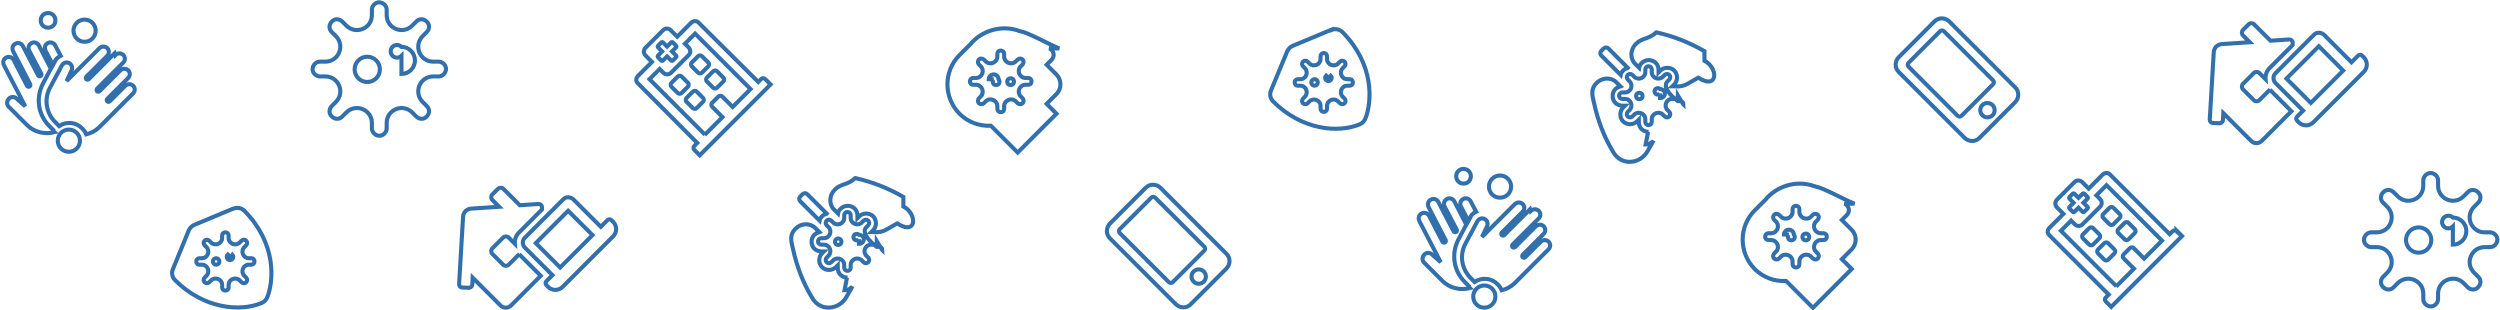 <?xml version="1.0" encoding="UTF-8"?>
<!DOCTYPE svg PUBLIC "-//W3C//DTD SVG 1.1//EN" "http://www.w3.org/Graphics/SVG/1.1/DTD/svg11.dtd">
<!-- Creator: CorelDRAW X6 -->
<svg xmlns="http://www.w3.org/2000/svg" xml:space="preserve" width="122.068mm" height="15.152mm" version="1.1" style="shape-rendering:geometricPrecision; text-rendering:geometricPrecision; image-rendering:optimizeQuality; fill-rule:evenodd; clip-rule:evenodd"
viewBox="0 0 8114 1007"
 xmlns:xlink="http://www.w3.org/1999/xlink"
 aria-hidden="true"
 focusable="false"
 data-prefix="far"
 data-icon="hospital"
 role="img">
 <defs>
  <style type="text/css">
   <![CDATA[
    .str0 {stroke:#3270AD;stroke-width:13.293}
    .fil0 {fill:none}
   ]]>
  </style>
 </defs>
 <g id="Capa_x0020_1">
  <g id="_632068320">
   <path class="fil0 str0" d="M2683 693l-63 -63c-4,-4 -11,-4 -15,0l-8 8c-4,4 -4,11 0,15l63 63c1,-5 4,-10 8,-14 4,-4 9,-7 14,-8l0 0zm68 208c-8,0 -17,-3 -23,-9 -6,-6 -9,-14 -9,-23l0 -8 -6 6c-12,12 -33,12 -45,0 -12,-12 -12,-33 0,-45l6 -6 -8 0c-8,0 -17,-3 -23,-9 -12,-12 -12,-33 0,-45 4,-4 10,-7 16,-9l-13 -13c-17,-17 -46,-16 -64,2 -21,21 -14,41 -8,67 12,55 32,108 61,156 3,6 7,11 12,16 0,0 0,0 0,0 29,29 79,20 100,-17l20 -35c-1,2 -2,3 -4,4 -6,6 -14,9 -22,9l8 -41zm113 -89c0,-3 -1,-6 -3,-8 -2,-2 -5,-3 -8,-3l-8 0c-36,-28 -46,-51 -33,-64l6 -6c4,-4 4,-11 0,-15 -4,-4 -11,-4 -15,0l-6 6c-13,13 -36,4 -36,-15l0 -8c0,-3 -1,-6 -3,-8 -4,-4 -11,-4 -15,0 -2,2 -3,5 -3,8l0 8c0,19 -23,28 -36,15l-6 -6c-4,-4 -11,-4 -15,0 -4,4 -4,11 0,15l6 6c13,13 4,36 -15,36l-8 0c-3,0 -6,1 -8,3 -4,4 -4,11 0,15 2,2 5,3 8,3l8 0c19,0 28,23 15,36l-6 6c-4,4 -4,11 0,15 4,4 11,4 15,0l6 -6c13,-13 36,-4 36,15l0 8c0,3 1,6 3,8 4,4 11,4 15,0 2,-2 3,-5 3,-8l0 -8c0,-19 23,-28 36,-15l6 6c4,4 11,4 15,0 4,-4 4,-11 0,-15l-6 -6c-13,-13 -4,-36 15,-36l8 0c3,0 6,-1 8,-3 2,-2 3,-5 3,-8l17 28zm-136 -20c-4,4 -11,4 -15,0 -4,-4 -4,-11 0,-15 4,-4 11,-4 15,0 4,4 4,11 0,15l0 0zm60 -15c-4,4 -11,4 -15,0 -4,-4 -4,-11 0,-15 4,-4 11,-4 15,0 4,0 8,2 11,4 6,6 6,15 0,21 -3,3 -7,4 -11,4l0 -15zm144 -138c-49,-28 -101,-49 -156,-61 -27,24 -47,17 -67,38 -18,18 -19,47 -2,64l13 13c1,-6 4,-12 9,-16 12,-12 33,-12 45,0 6,6 9,14 9,23l0 8 6 -6c12,-12 33,-12 45,0 12,12 12,33 0,45l-6 6 8 0c14,2 29,-1 41,-8l35 -20c56,36 64,-14 36,-43 0,0 0,0 0,0 -5,-5 -10,-9 -16,-12l0 -30z"/>
  </g>
  <g id="_632070000">
   <path class="fil0 str0" d="M8009 624l-13 13c-31,31 -83,9 -83,-34l0 -18c0,-6 -3,-12 -7,-16 -10,-10 -25,-10 -34,0 -4,4 -7,10 -7,16l0 18c0,43 -52,65 -83,34l-13 -13c-10,-10 -25,-10 -34,0 -10,10 -10,25 0,34l13 13c31,31 9,83 -34,83l-18 0c-6,0 -12,3 -16,7 -10,10 -10,25 0,34 4,4 10,7 16,7l18 0c43,0 65,52 34,83l-13 13c0,0 0,0 0,0 -10,10 -10,25 0,34 10,10 25,10 34,0 0,0 0,0 0,0l13 -13c31,-31 83,-9 83,34l0 18c0,6 3,12 7,16 10,10 25,10 34,0 4,-4 7,-10 7,-16l0 -18c0,-43 52,-65 83,-34l13 13c10,10 25,10 34,0 10,-10 10,-25 0,-34l-13 -13c-31,-31 -9,-83 34,-83l18 0c6,0 12,-3 16,-7 10,-10 10,-25 0,-34 -4,-4 -10,-7 -16,-7l-18 0c-43,0 -65,-52 -34,-83l13 -13c0,0 0,0 0,0 10,-10 10,-25 0,-34 -10,-10 -25,-10 -34,0 0,0 0,0 0,0l0 0zm-130 184c-16,16 -42,16 -58,0 -16,-16 -16,-42 0,-58 16,-16 42,-16 58,0 16,16 16,42 0,58l0 0zm82 -73c-8,8 -21,8 -29,0 -8,-8 -8,-21 0,-29 8,-8 21,-8 29,0 12,0 23,5 31,13 17,17 17,45 0,62 -8,8 -19,13 -31,13l0 -58z"/>
  </g>
  <g id="_632070648">
   <path class="fil0 str0" d="M4894 631c14,-14 14,-37 0,-51 -14,-14 -37,-14 -51,0 -14,14 -14,37 0,51 14,14 37,14 51,0zm-122 74c2,-4 4,-7 7,-10 0,0 0,0 0,0 3,-3 8,-6 12,-8l-18 -34c-1,-2 -2,-3 -3,-4 -7,-7 -17,-7 -24,-1 -7,5 -8,15 -4,23l24 46 6 -11zm-5 226c0,-1 1,-1 1,-2l-14 -14c-36,-36 -44,-90 -22,-135l27 -51 -39 -76c-1,-2 -2,-3 -3,-4 -7,-7 -17,-7 -24,-1 -7,5 -8,15 -4,23l39 74c1,2 1,5 -1,7 -2,2 -6,2 -8,0 0,0 -1,-1 -1,-1l-50 -96c-1,-2 -2,-3 -3,-4 -7,-7 -17,-7 -24,-1 -7,5 -8,15 -4,23l55 106c1,2 1,5 -1,7 -2,2 -6,2 -8,0 0,0 -1,-1 -1,-1l-44 -85c-1,-2 -2,-3 -3,-4 -7,-7 -17,-7 -24,-1 -7,5 -8,15 -4,23l69 133 -28 -25c0,0 0,0 0,0 -7,-7 -18,-7 -25,0 -7,7 -8,19 -1,26l60 60c23,23 57,31 89,23l0 0zm199 -252l-84 84c-2,2 -6,2 -8,0 -2,-2 -2,-6 0,-8l68 -68c0,0 0,0 0,0 7,-7 7,-18 0,-25 -1,-1 -2,-2 -3,-2 -7,-5 -17,-3 -23,3l-106 106 16 -34c4,-7 2,-16 -3,-21 -7,-7 -18,-7 -25,0 -1,1 -2,3 -3,4l-40 75c-18,36 -11,79 17,108 0,0 0,0 0,0l14 14c24,-16 55,-13 75,8 6,6 10,12 13,19 16,-4 31,-12 42,-23l110 -110c0,0 0,0 0,0 7,-7 7,-18 0,-25 -1,-1 -2,-2 -3,-2 -7,-5 -17,-3 -23,3l-50 50c-2,2 -6,2 -8,0 -2,-2 -2,-6 0,-8l68 -68c0,0 0,0 0,0 7,-7 7,-18 0,-25 -1,-1 -2,-2 -3,-2 -7,-5 -17,-3 -23,3l-67 67c-2,2 -6,2 -8,0 -2,-2 -2,-6 0,-8l85 -85c0,0 0,0 0,0 7,-7 7,-18 0,-25 -1,-1 -2,-2 -3,-2 -7,-5 -17,-3 -23,3zm-199 -90c9,-9 9,-25 0,-34 -9,-9 -25,-9 -34,0 -9,9 -9,25 0,34 9,9 25,9 34,0zm25 348c-14,14 -14,37 0,51 14,14 37,14 51,0 14,-14 14,-37 0,-51 -14,-14 -37,-14 -51,0l0 0z"/>
  </g>
  <path class="fil0 str0" d="M5853 761c-4,4 -4,11 0,16 4,4 11,4 16,0 4,-4 4,-11 0,-16 -4,-4 -11,-4 -16,0zm-47 0c-4,4 -4,11 0,16 4,4 11,4 16,0 4,-4 4,-11 0,-16 0,-4 -2,-8 -5,-11 -6,-6 -16,-6 -22,0 -3,3 -5,7 -5,11l16 0zm213 -100c-34,-13 -99,-51 -128,-56 -53,-20 -113,-6 -153,34 -2,2 -4,4 -6,7l-37 37c-52,52 -52,137 0,190 0,0 0,0 0,0 27,27 64,41 102,39l87 87 126 -126 -32 -32 32 -32c17,-17 17,-46 0,-63l-32 -32 16 -16c9,-9 9,-23 0,-32 -2,-2 -5,-4 -8,-5l32 0zm-119 52l-6 6c-14,14 -4,38 16,38l8 0c3,0 6,1 8,3 4,4 4,11 0,16 -2,2 -5,3 -8,3l-8 0c-20,0 -30,24 -16,38l6 6c4,4 4,11 0,16 -4,4 -11,4 -16,0l-6 -6c-14,-14 -38,-4 -38,16l0 8c0,3 -1,6 -3,8 -4,4 -11,4 -16,0 -2,-2 -3,-5 -3,-8l0 -8c0,-20 -24,-30 -38,-16l-6 6c-4,4 -11,4 -16,0 -4,-4 -4,-11 0,-16l6 -6c14,-14 4,-38 -16,-38l-8 0c-3,0 -6,-1 -8,-3 -4,-4 -4,-11 0,-16 2,-2 5,-3 8,-3l8 0c20,0 30,-24 16,-38l-6 -6c-4,-4 -4,-11 0,-16 4,-4 11,-4 16,0l6 6c14,14 38,4 38,-16l0 -8c0,-3 1,-6 3,-8 4,-4 11,-4 16,0 2,2 3,5 3,8l0 8c0,20 24,30 38,16l6 -6c4,-4 11,-4 16,0 4,4 4,11 0,16z"/>
  <g id="_632068080">
   <path class="fil0 str0" d="M3718 610l-115 115c-14,14 -14,36 0,49l213 213c14,14 36,14 49,0l115 -115c14,-14 14,-36 0,-49l-213 -213c-14,-14 -36,-14 -49,0zm189 304c-9,9 -24,9 -33,0 -9,-9 -9,-24 0,-33 9,-9 24,-9 33,0 9,9 9,24 0,33zm2 -113c3,3 3,9 0,12l-103 103c-3,3 -9,3 -12,0l-160 -160c-3,-3 -3,-9 0,-12l103 -103c3,-3 9,-3 12,0l160 160 0 0z"/>
  </g>
  <path class="fil0 str0" d="M694 841c-4,4 -4,11 0,15 4,4 11,4 15,0 4,-4 4,-11 0,-15 -4,-4 -11,-4 -15,0l0 0zm63 -164l-127 53c-4,2 -7,4 -10,7 -3,3 -5,7 -7,10l-52 127c-5,12 -2,26 7,35 0,0 0,0 0,0 93,93 211,104 282,74 4,-2 7,-4 10,-7 3,-3 5,-7 7,-10 23,-57 29,-178 -74,-282 0,0 0,0 0,0 -9,-9 -23,-12 -35,-7l0 0zm42 119l-6 6c-13,13 -4,36 15,36l8 0c3,0 6,1 7,3 4,4 4,11 0,15 -2,2 -5,3 -7,3l-8 0c-19,0 -28,23 -15,36l6 6c4,4 4,11 0,15 -4,4 -11,4 -15,0l-6 -6c-13,-13 -36,-4 -36,15l0 8c0,3 -1,6 -3,7 -4,4 -11,4 -15,0 -2,-2 -3,-5 -3,-7l0 -8c0,-19 -23,-28 -36,-15l-6 6c-4,4 -11,4 -15,0 -4,-4 -4,-11 0,-15l6 -6c13,-13 4,-36 -15,-36l-8 0c-3,0 -6,-1 -7,-3 -4,-4 -4,-11 0,-15 2,-2 5,-3 7,-3l8 0c19,0 28,-23 15,-36l-6 -6c-4,-4 -4,-11 0,-15 4,-4 11,-4 15,0l6 6c13,13 36,4 36,-15l0 -8c0,-3 1,-6 3,-7 4,-4 11,-4 15,0 2,2 3,5 3,7l0 8c0,19 23,28 36,15l6 -6c4,-4 11,-4 15,0 4,4 4,11 0,15zm-60 30c-4,4 -4,11 0,15 4,4 11,4 15,0 4,-4 4,-11 0,-15 -4,4 -4,11 0,15l-15 -15z"/>
  <g id="_637272920">
   <path class="fil0 str0" d="M1686 824l-35 35c-5,5 -13,5 -18,0l-35 -35c-5,-5 -5,-13 0,-18l35 -35c5,-5 13,-5 18,0l20 20c-1,-13 3,-26 13,-36l75 -75 0 -8c0,-3 -1,-5 -3,-7 -2,-2 -5,-3 -8,-3l-61 4 -53 -53c-5,-5 -13,-5 -18,0l-18 18c-5,5 -5,13 0,18l22 22 -91 6c-6,0 -14,4 -18,8 -4,4 -8,12 -8,18l-13 219c0,3 1,6 3,8 2,2 4,3 7,3l22 1c3,0 6,-2 8,-4 2,-2 3,-4 3,-7l1 -22 90 90c10,10 25,10 35,0l96 -96 -70 -70zm284 -108l-20 20 -88 -88c-10,-10 -25,-10 -33,-2l-126 126c-9,9 -8,24 2,33l88 88 -20 20c-3,3 -3,8 0,12l6 6c13,13 34,13 47,0l164 -164c13,-13 13,-34 0,-47l-6 -6c-3,-3 -8,-3 -12,0l0 0zm-47 47l-105 105 -79 -79 105 -105 79 79z"/>
  </g>
  <g id="_632562864">
   <path class="fil0 str0" d="M6781 794l-21 -21c-3,-3 -3,-9 0,-12l21 -21c3,-3 9,-3 12,0l21 21c3,3 3,9 0,12l-21 21c-3,3 -9,3 -12,0zm78 -66l21 -21c3,-3 3,-9 0,-12l-21 -21c-3,-3 -9,-3 -12,0l-21 21c-3,3 -3,9 0,12l21 21c3,3 9,3 12,0l0 0zm4 82l-21 -21c-3,-3 -9,-3 -12,0l-21 21c-3,3 -3,9 0,12l21 21c3,3 9,3 12,0l21 -21c3,-3 3,-9 0,-12zm45 -33l21 -21c3,-3 3,-9 0,-12l-21 -21c-3,-3 -9,-3 -12,0l-21 21c-3,3 -3,9 0,12l21 21c3,3 9,3 12,0l0 0zm156 -29l18 18 -230 230 -18 -18c-3,-3 -3,-9 0,-12l10 -10 -194 -194c-6,-6 -5,-16 2,-23l45 -45 -21 -21c-7,-7 -7,-18 0,-25l57 -57c7,-7 18,-7 25,0l21 21 45 -45c7,-7 17,-7 23,-2l195 195 10 -10c3,-3 9,-3 12,0zm-196 182l58 -58 -34 -34c-3,-3 -3,-9 0,-12l21 -21c3,-3 9,-3 12,0l34 34 58 -58 -180 -180 -33 33 12 12c7,7 7,18 0,25l-57 57c-7,7 -18,7 -25,0l-12 -12 -33 33 180 180zm-109 -301l-13 13 -13 -13c-2,-2 -4,-2 -6,0l-10 10c-2,2 -2,4 0,6l13 13 -13 13c-2,2 -2,4 0,6l10 10c2,2 4,2 6,0l13 -13 13 13c2,2 4,2 6,0l10 -10c2,-2 2,-4 0,-6l-13 -13 13 -13c2,-2 2,-4 0,-6l-10 -10c-2,-2 -4,-2 -6,0z"/>
  </g>
  <g id="_611387888">
   <path class="fil0 str0" d="M5283 220l-63 -63c-4,-4 -11,-4 -15,0l-8 8c-4,4 -4,11 0,15l63 63c1,-5 4,-10 8,-14 4,-4 9,-7 14,-8l0 0zm68 208c-8,0 -17,-3 -23,-9 -6,-6 -9,-14 -9,-23l0 -8 -6 6c-12,12 -33,12 -45,0 -12,-12 -12,-33 0,-45l6 -6 -8 0c-8,0 -17,-3 -23,-9 -12,-12 -12,-33 0,-45 4,-4 10,-7 16,-9l-13 -13c-17,-17 -46,-16 -64,2 -21,21 -14,41 -8,67 12,55 32,108 61,156 3,6 7,11 12,16 0,0 0,0 0,0 29,29 79,20 100,-17l20 -35c-1,2 -2,3 -4,4 -6,6 -14,9 -22,9l8 -41zm113 -89c0,-3 -1,-6 -3,-8 -2,-2 -5,-3 -8,-3l-8 0c-36,-28 -46,-51 -33,-64l6 -6c4,-4 4,-11 0,-15 -4,-4 -11,-4 -15,0l-6 6c-13,13 -36,4 -36,-15l0 -8c0,-3 -1,-6 -3,-8 -4,-4 -11,-4 -15,0 -2,2 -3,5 -3,8l0 8c0,19 -23,28 -36,15l-6 -6c-4,-4 -11,-4 -15,0 -4,4 -4,11 0,15l6 6c13,13 4,36 -15,36l-8 0c-3,0 -6,1 -8,3 -4,4 -4,11 0,15 2,2 5,3 8,3l8 0c19,0 28,23 15,36l-6 6c-4,4 -4,11 0,15 4,4 11,4 15,0l6 -6c13,-13 36,-4 36,15l0 8c0,3 1,6 3,8 4,4 11,4 15,0 2,-2 3,-5 3,-8l0 -8c0,-19 23,-28 36,-15l6 6c4,4 11,4 15,0 4,-4 4,-11 0,-15l-6 -6c-13,-13 -4,-36 15,-36l8 0c3,0 6,-1 8,-3 2,-2 3,-5 3,-8l17 28zm-136 -20c-4,4 -11,4 -15,0 -4,-4 -4,-11 0,-15 4,-4 11,-4 15,0 4,4 4,11 0,15l0 0zm60 -15c-4,4 -11,4 -15,0 -4,-4 -4,-11 0,-15 4,-4 11,-4 15,0 4,0 8,2 11,4 6,6 6,15 0,21 -3,3 -7,4 -11,4l0 -15zm144 -138c-49,-28 -101,-49 -156,-61 -27,24 -47,17 -67,38 -18,18 -19,47 -2,64l13 13c1,-6 4,-12 9,-16 12,-12 33,-12 45,0 6,6 9,14 9,23l0 8 6 -6c12,-12 33,-12 45,0 12,12 12,33 0,45l-6 6 8 0c14,2 29,-1 41,-8l35 -20c56,36 64,-14 36,-43 0,0 0,0 0,0 -5,-5 -10,-9 -16,-12l0 -30z"/>
  </g>
  <g id="_611388584">
   <path class="fil0 str0" d="M1351 70l-13 13c-31,31 -83,9 -83,-34l0 -18c0,-6 -3,-12 -7,-16 -10,-10 -25,-10 -34,0 -4,4 -7,10 -7,16l0 18c0,43 -52,65 -83,34l-13 -13c-10,-10 -25,-10 -34,0 -10,10 -10,25 0,34l13 13c31,31 9,83 -34,83l-18 0c-6,0 -12,3 -16,7 -10,10 -10,25 0,34 4,4 10,7 16,7l18 0c43,0 65,52 34,83l-13 13c0,0 0,0 0,0 -10,10 -10,25 0,34 10,10 25,10 34,0 0,0 0,0 0,0l13 -13c31,-31 83,-9 83,34l0 18c0,6 3,12 7,16 10,10 25,10 34,0 4,-4 7,-10 7,-16l0 -18c0,-43 52,-65 83,-34l13 13c10,10 25,10 34,0 10,-10 10,-25 0,-34l-13 -13c-31,-31 -9,-83 34,-83l18 0c6,0 12,-3 16,-7 10,-10 10,-25 0,-34 -4,-4 -10,-7 -16,-7l-18 0c-43,0 -65,-52 -34,-83l13 -13c0,0 0,0 0,0 10,-10 10,-25 0,-34 -10,-10 -25,-10 -34,0 0,0 0,0 0,0l0 0zm-130 184c-16,16 -42,16 -58,0 -16,-16 -16,-42 0,-58 16,-16 42,-16 58,0 16,16 16,42 0,58l0 0zm82 -73c-8,8 -21,8 -29,0 -8,-8 -8,-21 0,-29 8,-8 21,-8 29,0 12,0 23,5 31,13 17,17 17,45 0,62 -8,8 -19,13 -31,13l0 -58z"/>
  </g>
  <g id="_611388608">
   <path class="fil0 str0" d="M300 125c14,-14 14,-37 0,-51 -14,-14 -37,-14 -51,0 -14,14 -14,37 0,51 14,14 37,14 51,0zm-122 74c2,-4 4,-7 7,-10 0,0 0,0 0,0 3,-3 8,-6 12,-8l-18 -34c-1,-2 -2,-3 -3,-4 -7,-7 -17,-7 -24,-1 -7,5 -8,15 -4,23l24 46 6 -11zm-5 226c0,-1 1,-1 1,-2l-14 -14c-36,-36 -44,-90 -22,-135l27 -51 -39 -76c-1,-2 -2,-3 -3,-4 -7,-7 -17,-7 -24,-1 -7,5 -8,15 -4,23l39 74c1,2 1,5 -1,7 -2,2 -6,2 -8,0 0,0 -1,-1 -1,-1l-50 -96c-1,-2 -2,-3 -3,-4 -7,-7 -17,-7 -24,-1 -7,5 -8,15 -4,23l55 106c1,2 1,5 -1,7 -2,2 -6,2 -8,0 0,0 -1,-1 -1,-1l-44 -85c-1,-2 -2,-3 -3,-4 -7,-7 -17,-7 -24,-1 -7,5 -8,15 -4,23l69 133 -28 -25c0,0 0,0 0,0 -7,-7 -18,-7 -25,0 -7,7 -8,19 -1,26l60 60c23,23 57,31 89,23l0 0zm199 -252l-84 84c-2,2 -6,2 -8,0 -2,-2 -2,-6 0,-8l68 -68c0,0 0,0 0,0 7,-7 7,-18 0,-25 -1,-1 -2,-2 -3,-2 -7,-5 -17,-3 -23,3l-106 106 16 -34c4,-7 2,-16 -3,-21 -7,-7 -18,-7 -25,0 -1,1 -2,3 -3,4l-40 75c-18,36 -11,79 17,108 0,0 0,0 0,0l14 14c24,-16 55,-13 75,8 6,6 10,12 13,19 16,-4 31,-12 42,-23l110 -110c0,0 0,0 0,0 7,-7 7,-18 0,-25 -1,-1 -2,-2 -3,-2 -7,-5 -17,-3 -23,3l-50 50c-2,2 -6,2 -8,0 -2,-2 -2,-6 0,-8l68 -68c0,0 0,0 0,0 7,-7 7,-18 0,-25 -1,-1 -2,-2 -3,-2 -7,-5 -17,-3 -23,3l-67 67c-2,2 -6,2 -8,0 -2,-2 -2,-6 0,-8l85 -85c0,0 0,0 0,0 7,-7 7,-18 0,-25 -1,-1 -2,-2 -3,-2 -7,-5 -17,-3 -23,3zm-199 -90c9,-9 9,-25 0,-34 -9,-9 -25,-9 -34,0 -9,9 -9,25 0,34 9,9 25,9 34,0zm25 348c-14,14 -14,37 0,51 14,14 37,14 51,0 14,-14 14,-37 0,-51 -14,-14 -37,-14 -51,0l0 0z"/>
  </g>
  <path class="fil0 str0" d="M3272 257c-4,4 -4,11 0,16 4,4 11,4 16,0 4,-4 4,-11 0,-16 -4,-4 -11,-4 -16,0zm-47 0c-4,4 -4,11 0,16 4,4 11,4 16,0 4,-4 4,-11 0,-16 0,-4 -2,-8 -5,-11 -6,-6 -16,-6 -22,0 -3,3 -5,7 -5,11l16 0zm213 -100c-34,-13 -99,-51 -128,-56 -53,-20 -113,-6 -153,34 -2,2 -4,4 -6,7l-37 37c-52,52 -52,137 0,190 0,0 0,0 0,0 27,27 64,41 102,39l87 87 126 -126 -32 -32 32 -32c17,-17 17,-46 0,-63l-32 -32 16 -16c9,-9 9,-23 0,-32 -2,-2 -5,-4 -8,-5l32 0zm-119 52l-6 6c-14,14 -4,38 16,38l8 0c3,0 6,1 8,3 4,4 4,11 0,16 -2,2 -5,3 -8,3l-8 0c-20,0 -30,24 -16,38l6 6c4,4 4,11 0,16 -4,4 -11,4 -16,0l-6 -6c-14,-14 -38,-4 -38,16l0 8c0,3 -1,6 -3,8 -4,4 -11,4 -16,0 -2,-2 -3,-5 -3,-8l0 -8c0,-20 -24,-30 -38,-16l-6 6c-4,4 -11,4 -16,0 -4,-4 -4,-11 0,-16l6 -6c14,-14 4,-38 -16,-38l-8 0c-3,0 -6,-1 -8,-3 -4,-4 -4,-11 0,-16 2,-2 5,-3 8,-3l8 0c20,0 30,-24 16,-38l-6 -6c-4,-4 -4,-11 0,-16 4,-4 11,-4 16,0l6 6c14,14 38,4 38,-16l0 -8c0,-3 1,-6 3,-8 4,-4 11,-4 16,0 2,2 3,5 3,8l0 8c0,20 24,30 38,16l6 -6c4,-4 11,-4 16,0 4,4 4,11 0,16z"/>
  <g id="_611385176">
   <path class="fil0 str0" d="M6278 70l-115 115c-14,14 -14,36 0,49l213 213c14,14 36,14 49,0l115 -115c14,-14 14,-36 0,-49l-213 -213c-14,-14 -36,-14 -49,0zm189 304c-9,9 -24,9 -33,0 -9,-9 -9,-24 0,-33 9,-9 24,-9 33,0 9,9 9,24 0,33zm2 -113c3,3 3,9 0,12l-103 103c-3,3 -9,3 -12,0l-160 -160c-3,-3 -3,-9 0,-12l103 -103c3,-3 9,-3 12,0l160 160 0 0z"/>
  </g>
  <path class="fil0 str0" d="M4259 260c-4,4 -4,11 0,15 4,4 11,4 15,0 4,-4 4,-11 0,-15 -4,-4 -11,-4 -15,0l0 0zm63 -164l-127 53c-4,2 -7,4 -10,7 -3,3 -5,7 -7,10l-53 128c-5,12 -2,26 7,35 0,0 0,0 0,0 93,93 211,104 282,74 4,-2 7,-4 10,-7 3,-3 5,-7 7,-10 23,-57 29,-178 -74,-282 0,0 0,0 0,0 -9,-9 -23,-12 -35,-7l0 0zm42 119l-6 6c-13,13 -4,36 15,36l8 0c3,0 6,1 7,3 4,4 4,11 0,15 -2,2 -5,3 -7,3l-8 0c-19,0 -28,23 -15,36l6 6c4,4 4,11 0,15 -4,4 -11,4 -15,0l-6 -6c-13,-13 -36,-4 -36,15l0 8c0,3 -1,6 -3,8 -4,4 -11,4 -15,0 -2,-2 -3,-5 -3,-8l0 -8c0,-19 -23,-28 -36,-15l-6 6c-4,4 -11,4 -15,0 -4,-4 -4,-11 0,-15l6 -6c13,-13 4,-36 -15,-36l-8 0c-3,0 -6,-1 -7,-3 -4,-4 -4,-11 0,-15 2,-2 5,-3 7,-3l8 0c19,0 28,-23 15,-36l-6 -6c-4,-4 -4,-11 0,-15 4,-4 11,-4 15,0l6 6c13,13 36,4 36,-15l0 -8c0,-3 1,-6 3,-8 4,-4 11,-4 15,0 2,2 3,5 3,8l0 8c0,19 23,28 36,15l6 -6c4,-4 11,-4 15,0 4,4 4,11 0,15zm-60 30c-4,4 -4,11 0,15 4,4 11,4 15,0 4,-4 4,-11 0,-15 -4,4 -4,11 0,15l-15 -15z"/>
  <g id="_611386064">
   <path class="fil0 str0" d="M7368 290l-35 35c-5,5 -13,5 -18,0l-35 -35c-5,-5 -5,-13 0,-18l35 -35c5,-5 13,-5 18,0l20 20c-1,-13 3,-26 13,-36l75 -75 0 -8c0,-3 -1,-5 -3,-7 -2,-2 -5,-3 -8,-3l-61 4 -53 -53c-5,-5 -13,-5 -18,0l-18 18c-5,5 -5,13 0,18l22 22 -91 6c-6,0 -14,4 -18,8 -4,4 -8,12 -8,18l-13 219c0,3 1,6 3,8 2,2 4,3 7,3l22 1c3,0 6,-2 8,-4 2,-2 3,-4 3,-7l1 -22 90 90c10,10 25,10 35,0l96 -96 -70 -70zm284 -108l-20 20 -88 -88c-10,-10 -25,-10 -33,-2l-126 126c-9,9 -8,24 2,33l88 88 -20 20c-3,3 -3,8 0,12l6 6c13,13 34,13 47,0l164 -164c13,-13 13,-34 0,-47l-6 -6c-3,-3 -8,-3 -12,0l0 0zm-47 47l-105 105 -79 -79 105 -105 79 79z"/>
  </g>
  <g id="_611387024">
   <path class="fil0 str0" d="M2200 302l-21 -21c-3,-3 -3,-9 0,-12l21 -21c3,-3 9,-3 12,0l21 21c3,3 3,9 0,12l-21 21c-3,3 -9,3 -12,0zm78 -66l21 -21c3,-3 3,-9 0,-12l-21 -21c-3,-3 -9,-3 -12,0l-21 21c-3,3 -3,9 0,12l21 21c3,3 9,3 12,0l0 0zm4 82l-21 -21c-3,-3 -9,-3 -12,0l-21 21c-3,3 -3,9 0,12l21 21c3,3 9,3 12,0l21 -21c3,-3 3,-9 0,-12zm45 -33l21 -21c3,-3 3,-9 0,-12l-21 -21c-3,-3 -9,-3 -12,0l-21 21c-3,3 -3,9 0,12l21 21c3,3 9,3 12,0l0 0zm156 -29l18 18 -230 230 -18 -18c-3,-3 -3,-9 0,-12l10 -10 -194 -195c-6,-6 -5,-16 2,-23l45 -45 -21 -21c-7,-7 -7,-18 0,-25l57 -57c7,-7 18,-7 25,0l21 21 45 -45c7,-7 17,-7 23,-2l195 194 10 -10c3,-3 9,-3 12,0zm-196 182l58 -58 -34 -34c-3,-3 -3,-9 0,-12l21 -21c3,-3 9,-3 12,0l34 34 58 -58 -180 -180 -33 33 12 12c7,7 7,18 0,25l-57 57c-7,7 -18,7 -25,0l-12 -12 -33 33 180 180zm-109 -300l-13 13 -13 -13c-2,-2 -4,-2 -6,0l-10 10c-2,2 -2,4 0,6l13 13 -13 13c-2,2 -2,4 0,6l10 10c2,2 4,2 6,0l13 -13 13 13c2,2 4,2 6,0l10 -10c2,-2 2,-4 0,-6l-13 -13 13 -13c2,-2 2,-4 0,-6l-10 -10c-2,-2 -4,-2 -6,0z"/>
  </g>
 </g>
</svg>
